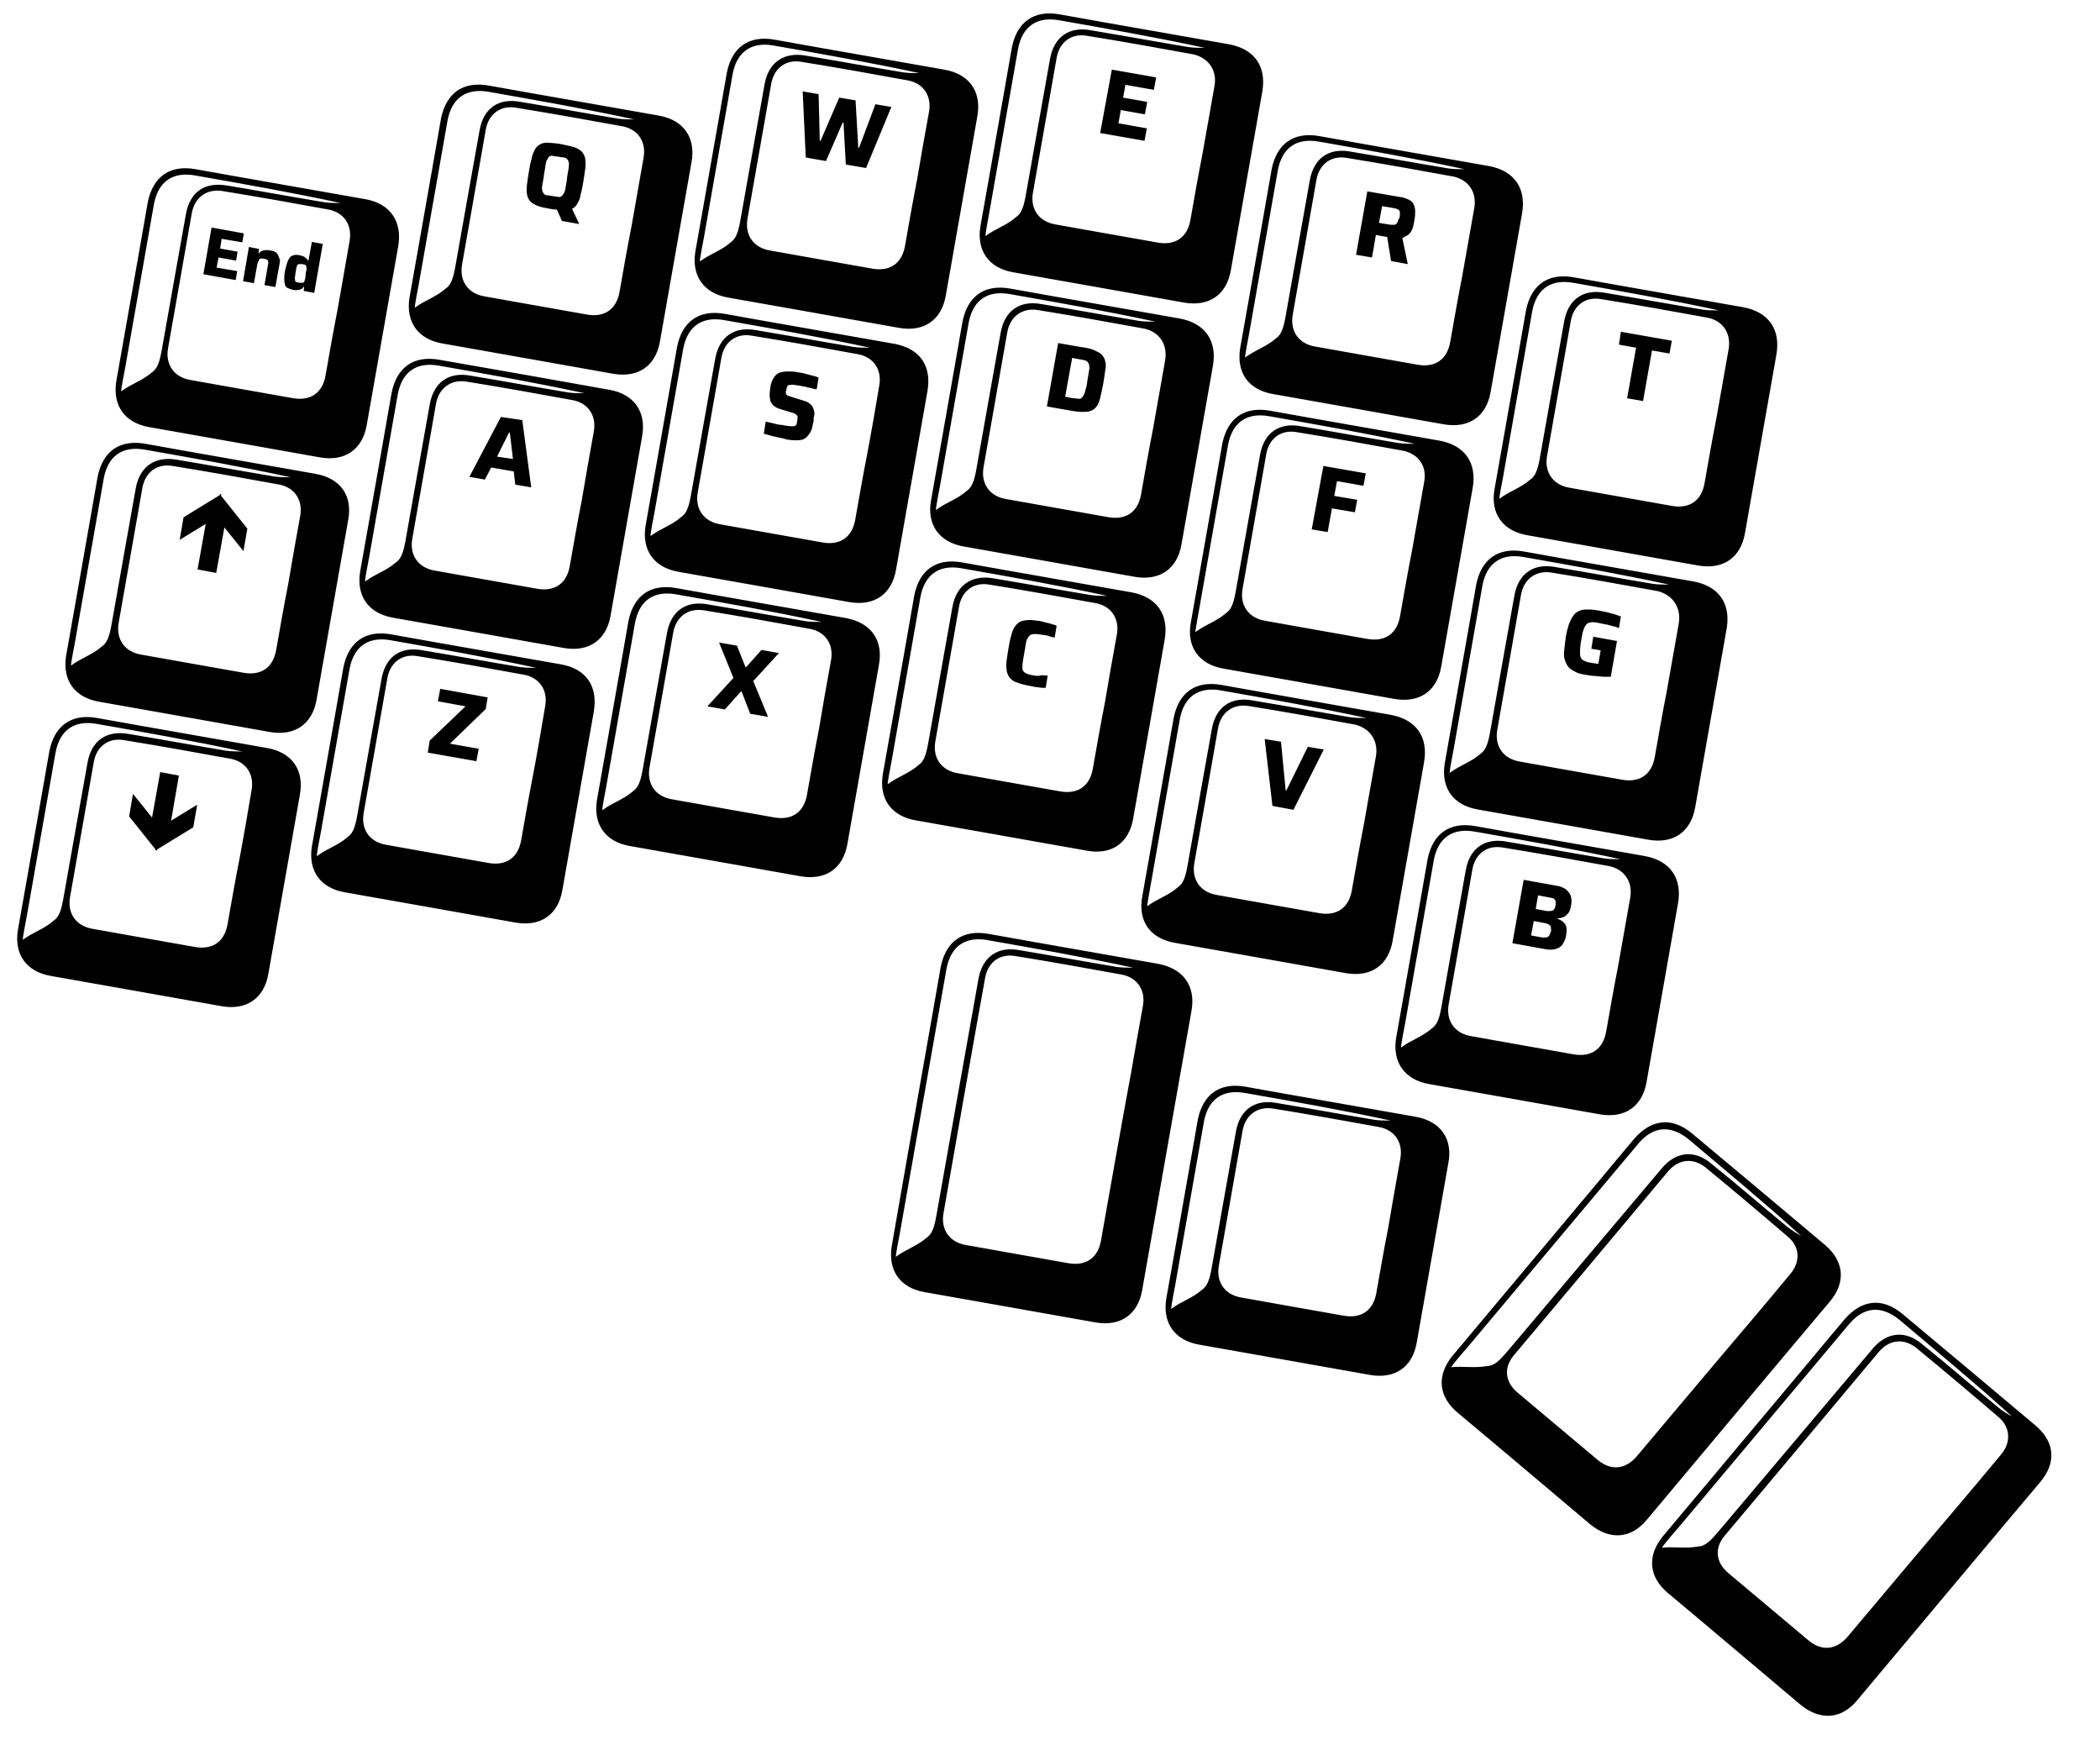<?xml version="1.0" encoding="utf-8"?>
<!-- Generator: Adobe Illustrator 27.2.0, SVG Export Plug-In . SVG Version: 6.00 Build 0)  -->
<svg version="1.1" id="レイヤー_1" xmlns="http://www.w3.org/2000/svg" xmlns:xlink="http://www.w3.org/1999/xlink" x="0px"
	 y="0px" viewBox="0 0 540 450" style="enable-background:new 0 0 540 450;" xml:space="preserve">
<g>
	<g>
		<path d="M416.3,88.6l4.4,0.8l-2.3,13l4.1,0.7l2.3-13l4.5,0.8l0.6-3.3l-13.1-2.3L416.3,88.6L416.3,88.6z M392.7,137.6
			c14.8,2.6,29.3,5.2,44,7.8c6.4,1.1,10.9-2,12-8.3c2.7-15.3,5.4-30.7,8.1-46c1.1-6.5-2.1-10.9-8.5-12.1
			c-14.6-2.6-29.2-5.1-43.6-7.7c-6.7-1.2-11,2-12.3,8.5c-1.3,7.6-2.7,15.3-4,22.8c-1.4,7.8-2.7,15.5-4.1,23.2
			C383.2,132,386.4,136.5,392.7,137.6z M444.5,89.8c-1,5.8-2.1,11.7-3.1,17.5c-1.1,5.6-2.1,11.3-3.1,17c-0.8,4.4-3.8,6.5-8.2,5.8
			c-8.9-1.6-17.7-3.1-26.5-4.7c-4.2-0.7-6.5-3.9-5.8-8.1c2-11.5,4.1-23.1,6.1-34.7c0.7-4.1,3.8-6.4,7.8-5.7
			c9.3,1.5,18.2,3.1,27.5,4.8C443.1,82.5,445.2,85.8,444.5,89.8z M386.6,122.1c2.5-14,4.9-28.1,7.4-42.1c1.1-5.7,4.8-8.3,10.5-7.3
			c12.5,2.2,25,4.4,37.5,7.1c-1.4,0-2.8,0-4.2-0.2c-8.4-1.4-16.6-2.9-25-4.3c-5.7-1.1-9.6,1.7-10.6,7.4c-1.9,10.8-3.9,21.7-5.8,32.6
			c-0.7,3.9-1,6.7-2.9,8c-2.5,2.2-5.2,2.9-7.9,4.9C385.4,128.1,386.5,122.7,386.6,122.1z M379.9,208.1c14.8,2.6,29.3,5.2,44,7.8
			c6.4,1.1,10.9-2,12-8.3c2.7-15.3,5.4-30.7,8.1-46c1.1-6.5-2.1-10.9-8.5-12.1c-14.6-2.6-29.2-5.1-43.6-7.7c-6.7-1.2-11,2-12.3,8.5
			c-1.3,7.6-2.7,15.3-4,22.8c-1.4,7.8-2.7,15.5-4.1,23.2C370.5,202.6,373.7,207,379.9,208.1z M431.7,160.2c-1,5.8-2.1,11.7-3.1,17.5
			c-1.1,5.6-2.1,11.3-3.1,17c-0.8,4.4-3.8,6.5-8.2,5.8c-8.9-1.6-17.7-3.1-26.5-4.7c-4.2-0.7-6.5-3.9-5.8-8.1
			c2-11.5,4.1-23.1,6.1-34.7c0.7-4.1,3.8-6.4,7.8-5.8c9.3,1.5,18.2,3.1,27.5,4.8C430.3,153.1,432.3,156.3,431.7,160.2z M373.8,192.6
			c2.5-14,4.9-28.1,7.4-42.1c1.1-5.7,4.8-8.3,10.5-7.3c12.5,2.2,25,4.4,37.5,7.1c-1.4,0-2.8,0-4.2-0.2c-8.4-1.4-16.6-2.9-25-4.3
			c-5.7-1.1-9.6,1.7-10.6,7.4c-1.9,10.8-3.9,21.7-5.8,32.6c-0.7,3.9-1,6.7-2.9,8c-2.5,2.2-5.2,2.9-7.9,4.9
			C372.6,198.7,373.7,193.2,373.8,192.6z M409.2,166.8l2.4,0.4l-0.6,3.5c-0.2,0-0.3-0.1-0.6-0.1c-0.2,0-0.4-0.1-0.7-0.1
			c-0.2,0-0.4-0.1-0.6-0.1c-0.6-0.1-1.1-0.2-1.5-0.4c-0.4-0.2-0.7-0.3-0.9-0.6c-0.2-0.2-0.3-0.6-0.4-1c0-0.4,0-0.9,0-1.5
			c0.1-0.6,0.1-1.4,0.3-2.3c0.2-1,0.3-1.9,0.5-2.4c0.2-0.7,0.4-1.1,0.7-1.5c0.3-0.4,0.5-0.5,0.9-0.6c0.3-0.1,0.8-0.2,1.4-0.1
			c0.6,0.1,1.3,0.2,2.1,0.4c0.3,0.1,0.7,0.1,1.1,0.2c0.5,0.1,1,0.3,1.5,0.4s1.1,0.3,1.5,0.5l0.5-3c-0.6-0.2-1.1-0.4-1.7-0.6
			c-0.7-0.2-1.3-0.3-1.9-0.5c-0.7-0.1-1.3-0.3-1.9-0.4c-1.2-0.2-2.2-0.3-3.1-0.3c-0.9,0-1.6,0.1-2.2,0.4c-0.7,0.3-1.1,0.7-1.5,1.3
			c-0.4,0.5-0.8,1.4-1.1,2.2c-0.3,1-0.6,2-0.8,3.4c-0.2,1.3-0.3,2.5-0.4,3.5c-0.1,1,0,1.8,0.3,2.5c0.2,0.6,0.6,1.3,1,1.7
			c0.5,0.5,1.2,0.8,1.9,1.2c0.9,0.4,1.8,0.5,3,0.7c0.6,0.1,1.2,0.2,1.9,0.2c0.7,0.1,1.4,0.1,2,0.2c0.7,0,1.3,0,1.9,0l1.6-9.2
			l-6.1-1.1L409.2,166.8L409.2,166.8z M402.1,237.2c-0.3-0.4-0.9-0.7-1.6-1l0-0.1c0.7,0,1.3-0.2,1.7-0.4c0.4-0.2,0.8-0.6,1.2-1.1
			c0.3-0.5,0.5-1.1,0.6-1.9c0.2-0.9,0.1-1.7-0.1-2.4c-0.2-0.6-0.7-1.2-1.3-1.7c-0.6-0.4-1.5-0.8-2.5-0.9l-8.3-1.5l-2.9,16.3l8.3,1.5
			c0.9,0.2,1.7,0.2,2.3,0.1c0.6-0.1,1.2-0.3,1.6-0.6c0.5-0.3,0.7-0.7,1-1.2c0.3-0.6,0.5-1.1,0.6-1.7c0.1-0.8,0.2-1.5,0.1-2.1
			C402.7,238,402.5,237.5,402.1,237.2z M395.5,230.2l2.7,0.5c0.6,0.1,1,0.2,1.3,0.3c0.3,0.2,0.4,0.4,0.5,0.6c0,0.3,0.1,0.6,0,1.2
			c-0.1,0.5-0.2,0.8-0.4,1c-0.2,0.3-0.4,0.3-0.7,0.4c-0.3,0-0.7,0.1-1.3,0l-2.7-0.5L395.5,230.2z M398.4,240.5
			c-0.2,0.3-0.4,0.4-0.7,0.5c-0.3,0-0.7,0.1-1.3,0l-2.7-0.5l0.7-3.7l2.7,0.5c0.6,0.1,1,0.3,1.2,0.4c0.3,0.2,0.4,0.4,0.5,0.7
			c0,0.3,0.1,0.7,0,1.2C398.6,239.8,398.6,240.2,398.4,240.5z M367.4,278.7c14.8,2.6,29.3,5.2,44,7.8c6.4,1.1,10.9-2,12-8.3
			c2.7-15.3,5.4-30.7,8.1-46c1.1-6.5-2.1-10.9-8.5-12.1c-14.6-2.6-29.2-5.1-43.6-7.7c-6.7-1.2-11,2-12.3,8.5
			c-1.3,7.6-2.7,15.3-4,22.8c-1.4,7.8-2.7,15.5-4.1,23.2C358,273.1,361.2,277.6,367.4,278.7z M419.2,230.8c-1,5.8-2.1,11.7-3.1,17.5
			c-1.1,5.6-2.1,11.3-3.1,17c-0.8,4.4-3.8,6.5-8.2,5.8c-8.9-1.6-17.7-3.1-26.5-4.7c-4.2-0.7-6.5-3.9-5.8-8.1
			c2-11.5,4.1-23.1,6.1-34.7c0.7-4.1,3.8-6.4,7.8-5.7c9.3,1.5,18.2,3.1,27.5,4.8C417.8,223.6,419.9,226.8,419.2,230.8z M361.3,263.2
			c2.5-14,4.9-28.1,7.4-42.1c1.1-5.7,4.8-8.3,10.5-7.3c12.5,2.2,25,4.4,37.5,7.1c-1.4,0-2.8,0-4.2-0.2c-8.4-1.4-16.6-2.9-25-4.3
			c-5.7-1.1-9.6,1.7-10.6,7.4c-1.9,10.8-3.9,21.7-5.8,32.6c-0.7,3.9-1,6.7-2.9,8c-2.5,2.2-5.2,2.9-7.9,4.9
			C360.1,269.2,361.2,263.8,361.3,263.2z M169.3,29.7c-14.6-2.6-29.2-5.1-43.6-7.7c-6.7-1.2-11,2-12.3,8.5c-1.3,7.6-2.7,15.3-4,22.8
			c-1.4,7.8-2.7,15.5-4.1,23.2c-1,6.3,2.2,10.7,8.4,11.8c14.8,2.6,29.3,5.2,44,7.8c6.4,1.1,10.9-2,12-8.3c2.7-15.3,5.4-30.7,8.1-46
			C179,35.4,175.8,30.8,169.3,29.7z M123.3,33.6c-1.9,10.8-3.9,21.7-5.8,32.6c-0.7,3.9-1,6.7-2.9,8c-2.5,2.2-5.2,2.9-7.9,4.9
			c-0.2-0.1,0.9-5.5,1-6.1c2.5-14,4.9-28.1,7.4-42.1c1.1-5.7,4.8-8.3,10.5-7.3c12.5,2.2,25,4.4,37.5,7.1c-1.4,0-2.8,0-4.2-0.2
			c-8.4-1.4-16.6-2.9-25-4.3C128.2,25.1,124.3,27.8,123.3,33.6z M162.4,58.1c-1.1,5.6-2.1,11.3-3.1,17c-0.8,4.4-3.8,6.5-8.2,5.8
			c-8.9-1.6-17.7-3.1-26.5-4.7c-4.2-0.7-6.5-3.9-5.8-8.1c2-11.5,4.1-23.1,6.1-34.7c0.7-4.1,3.8-6.4,7.8-5.7
			c9.3,1.5,18.2,3.1,27.5,4.8c3.9,0.8,6,4,5.3,8C164.5,46.4,163.4,52.3,162.4,58.1z M147.1,53.7c0.6-0.3,1-0.7,1.4-1.4
			s0.7-1.4,0.8-2.3c0.3-1,0.5-2.1,0.7-3.3c0.2-1.3,0.4-2.5,0.5-3.4c0.1-1,0.1-1.8,0-2.4c-0.1-0.7-0.4-1.3-0.8-1.8
			c-0.4-0.5-1.1-0.9-1.9-1.2c-0.9-0.3-1.9-0.5-3.3-0.8s-2.5-0.3-3.4-0.4c-0.9-0.1-1.6,0.1-2.2,0.4s-1,0.7-1.4,1.4
			c-0.3,0.7-0.7,1.4-0.8,2.3c-0.3,1-0.5,2.1-0.7,3.3c-0.2,1.3-0.4,2.5-0.5,3.4c-0.1,1-0.1,1.8,0,2.4c0.1,0.7,0.4,1.3,0.8,1.8
			s1.1,0.9,1.9,1.2c0.9,0.4,1.9,0.5,3.3,0.8c0.6,0.1,1.2,0.2,1.7,0.2l1.3,2.9l4.4,0.8l0-0.1L147.1,53.7
			C147,53.7,147,53.7,147.1,53.7z M145.4,48.4c-0.1,0.7-0.3,1.2-0.5,1.4c-0.2,0.4-0.4,0.6-0.6,0.7c-0.2,0.2-0.5,0.2-0.9,0.1
			c-0.4-0.1-0.8-0.1-1.4-0.2c-0.6-0.1-1-0.2-1.4-0.2c-0.4-0.1-0.7-0.2-0.8-0.5c-0.2-0.2-0.3-0.5-0.4-0.9s0-0.9,0.1-1.5
			c0.1-0.7,0.3-1.5,0.4-2.5c0.2-1,0.3-1.9,0.4-2.5c0.1-0.7,0.3-1.2,0.5-1.4c0.2-0.4,0.3-0.7,0.6-0.7c0.2-0.2,0.5-0.2,0.9-0.1
			c0.4,0.1,0.8,0.1,1.4,0.2c0.6,0.1,1,0.2,1.4,0.2c0.4,0.1,0.6,0.2,0.8,0.5c0.2,0.2,0.3,0.5,0.4,0.9c0,0.4,0,0.9-0.1,1.5
			c-0.1,0.7-0.3,1.5-0.4,2.5C145.7,47,145.5,47.8,145.4,48.4z M156.6,100.2C142,97.6,127.5,95,113,92.5c-6.7-1.2-11,2-12.3,8.5
			c-1.3,7.6-2.7,15.3-4,22.8c-1.4,7.8-2.7,15.5-4.1,23.2c-1,6.3,2.2,10.7,8.4,11.8c14.8,2.6,29.3,5.2,44,7.8c6.4,1.1,10.9-2,12-8.3
			c2.7-15.3,5.4-30.7,8.1-46C166.3,105.8,163,101.3,156.6,100.2z M110.5,104c-1.9,10.8-3.9,21.7-5.8,32.6c-0.7,3.9-1,6.7-2.9,8
			c-2.5,2.2-5.2,2.9-7.9,4.9c-0.2-0.1,0.9-5.5,1-6.1c2.5-14,4.9-28.1,7.4-42.1c1.1-5.7,4.8-8.3,10.5-7.3c12.5,2.2,25,4.4,37.5,7.1
			c-1.4,0-2.8,0-4.2-0.2c-8.4-1.4-16.6-2.9-25-4.3C115.4,95.5,111.5,98.3,110.5,104z M149.6,128.6c-1.1,5.6-2.1,11.3-3.1,17
			c-0.8,4.4-3.8,6.5-8.2,5.8c-8.9-1.6-17.7-3.1-26.5-4.7c-4.2-0.7-6.5-3.9-5.8-8.1c2-11.5,4.1-23.1,6.1-34.7
			c0.7-4.1,3.8-6.4,7.8-5.8c9.3,1.5,18.2,3.1,27.5,4.8c3.9,0.8,6,4,5.3,8C151.6,116.9,150.6,122.8,149.6,128.6z M128.8,107.2
			l-8.1,15.4l4,0.7l1.6-3.1l5.8,1l0.4,3.4l4.1,0.7l-2.3-17.3L128.8,107.2z M127.8,117.4l3.1-6.2l0.2,0l0.8,6.8L127.8,117.4z
			 M124.9,182.3l0.5-3l-12.2-2.2l-0.6,3.2l7.1,1.3l-9.2,8.8l-0.5,3.1l12.5,2.2l0.6-3.2l-7.4-1.3L124.9,182.3z M144.2,170.8
			c-14.6-2.6-29.2-5.1-43.6-7.7c-6.7-1.2-11,2-12.3,8.5c-1.3,7.6-2.7,15.3-4,22.8c-1.4,7.8-2.7,15.5-4.1,23.2
			c-1,6.3,2.2,10.7,8.4,11.8c14.8,2.6,29.3,5.2,44,7.8c6.4,1.1,10.9-2,12-8.3c2.7-15.3,5.4-30.7,8.1-46
			C153.8,176.3,150.6,171.9,144.2,170.8z M98.1,174.6c-1.9,10.8-3.9,21.7-5.8,32.6c-0.7,3.9-1,6.7-2.9,8c-2.5,2.2-5.2,2.9-7.9,4.9
			c-0.2-0.1,0.9-5.5,1-6.1c2.5-14,4.9-28.1,7.4-42.1c1.1-5.7,4.8-8.3,10.5-7.3c12.5,2.2,25,4.4,37.5,7.1c-1.4,0-2.8,0-4.2-0.2
			c-8.4-1.4-16.6-2.9-25-4.3C102.9,166.1,99.1,168.9,98.1,174.6z M137.1,199.1c-1.1,5.6-2.1,11.3-3.1,17c-0.8,4.4-3.8,6.5-8.2,5.8
			c-8.9-1.6-17.7-3.1-26.5-4.7c-4.2-0.7-6.5-3.9-5.8-8.1c2-11.5,4.1-23.1,6.1-34.7c0.7-4.1,3.8-6.4,7.8-5.7
			c9.3,1.5,18.2,3.1,27.5,4.8c3.9,0.8,6,4,5.3,8C139.2,187.5,138.2,193.3,137.1,199.1z M362.4,60.1c0.4-0.4,0.7-1,0.9-1.6
			c0.2-0.6,0.3-1.3,0.4-1.9c0.2-0.9,0.2-1.6,0.2-2.3c0-0.7-0.2-1.3-0.4-1.8c-0.2-0.5-0.7-0.9-1.3-1.2c-0.7-0.3-1.4-0.6-2.5-0.7
			l-8.1-1.4l-2.9,16.3l4.1,0.7l1-5.8l2.7,0.5c0.1,0,0.1,0,0.2,0l1,6.2l4.3,0.8l-1.4-6.7C361.4,60.8,362,60.5,362.4,60.1z M359.4,57
			c-0.1,0.3-0.3,0.5-0.4,0.6c-0.2,0.2-0.4,0.2-0.7,0.2c-0.3,0-0.8,0-1.3-0.1l-2.4-0.4l0.8-4.3l2.4,0.4c0.6,0.1,1,0.2,1.4,0.3
			c0.3,0.2,0.6,0.3,0.6,0.4c0.2,0.2,0.1,0.4,0.2,0.7c-0.1,0.3,0,0.7-0.1,1.1C359.6,56.4,359.5,56.7,359.4,57z M327.3,101.3
			c14.8,2.6,29.3,5.2,44,7.8c6.4,1.1,10.9-2,12-8.3c2.7-15.3,5.4-30.7,8.1-46c1.1-6.5-2.1-10.9-8.5-12.1
			c-14.6-2.6-29.2-5.1-43.6-7.7c-6.7-1.2-11,2-12.3,8.5c-1.3,7.6-2.7,15.3-4,22.8c-1.4,7.8-2.7,15.5-4.1,23.2
			C317.9,95.8,321,100.2,327.3,101.3z M379.1,53.5c-1,5.8-2.1,11.7-3.1,17.5c-1.1,5.6-2.1,11.3-3.1,17c-0.8,4.4-3.8,6.5-8.2,5.8
			c-8.9-1.6-17.7-3.1-26.5-4.7c-4.2-0.7-6.5-3.9-5.8-8.1c2-11.5,4.1-23.1,6.1-34.7c0.7-4.1,3.8-6.4,7.8-5.7
			c9.3,1.5,18.2,3.1,27.5,4.8C377.7,46.3,379.8,49.5,379.1,53.5z M321.2,85.8c2.5-14,4.9-28.1,7.4-42.1c1.1-5.7,4.8-8.3,10.5-7.3
			c12.5,2.2,25,4.4,37.5,7.1c-1.4,0-2.8,0-4.2-0.2c-8.4-1.4-16.6-2.9-25-4.3c-5.7-1.1-9.6,1.7-10.6,7.4c-1.9,10.8-3.9,21.7-5.8,32.6
			c-0.7,3.9-1,6.7-2.9,8c-2.5,2.2-5.2,2.9-7.9,4.9C320,91.9,321.1,86.4,321.2,85.8z M314.6,171.9c14.8,2.6,29.3,5.2,44,7.8
			c6.4,1.1,10.9-2,12-8.3c2.7-15.3,5.4-30.7,8.1-46c1.1-6.5-2.1-10.9-8.5-12.1c-14.6-2.6-29.2-5.1-43.6-7.7c-6.7-1.2-11,2-12.3,8.5
			c-1.3,7.6-2.7,15.3-4,22.8c-1.4,7.8-2.7,15.5-4.1,23.2C305.1,166.2,308.2,170.8,314.6,171.9z M366.2,124c-1,5.8-2.1,11.7-3.1,17.5
			c-1.1,5.6-2.1,11.3-3.1,17c-0.8,4.4-3.8,6.5-8.2,5.8c-8.9-1.6-17.7-3.1-26.5-4.7c-4.2-0.7-6.5-3.9-5.8-8.1
			c2-11.5,4.1-23.1,6.1-34.7c0.7-4.1,3.8-6.4,7.8-5.7c9.3,1.5,18.2,3.1,27.5,4.8C364.9,116.8,367,120,366.2,124z M308.4,156.4
			c2.5-14,4.9-28.1,7.4-42.1c1.1-5.7,4.8-8.3,10.5-7.3c12.5,2.2,25,4.4,37.5,7.1c-1.4,0-2.8,0-4.2-0.2c-8.4-1.4-16.6-2.9-25-4.3
			c-5.7-1.1-9.6,1.7-10.6,7.4c-1.9,10.8-3.9,21.7-5.8,32.6c-0.7,3.9-1,6.7-2.9,8c-2.5,2.2-5.2,2.9-7.9,4.9
			C307.3,162.4,308.3,157,308.4,156.4z M337.3,136.1l4.1,0.7l1.1-6.1l5.9,1l0.6-3.2l-5.9-1l0.7-3.8l6.8,1.2l0.6-3.2l-10.9-1.9
			L337.3,136.1z M330.8,203.2l-0.2,0l-1.2-12.5l-4.2-0.7l2,17.2l5.4,1l7.8-15.5l-4.1-0.7L330.8,203.2z M302.1,242.4
			c14.8,2.6,29.3,5.2,44,7.8c6.4,1.1,10.9-2,12-8.3c2.7-15.3,5.4-30.7,8.1-46c1.1-6.5-2.1-10.9-8.5-12.1
			c-14.6-2.6-29.2-5.1-43.6-7.7c-6.7-1.2-11,2-12.3,8.5c-1.3,7.6-2.7,15.3-4,22.8c-1.4,7.8-2.7,15.5-4.1,23.2
			C292.6,236.9,295.8,241.3,302.1,242.4z M353.8,194.5c-1,5.8-2.1,11.7-3.1,17.5c-1.1,5.6-2.1,11.3-3.1,17c-0.8,4.4-3.8,6.5-8.2,5.8
			c-8.9-1.6-17.7-3.1-26.5-4.7c-4.2-0.7-6.5-3.9-5.8-8.1c2-11.5,4.1-23.1,6.1-34.7c0.7-4.1,3.8-6.4,7.8-5.8
			c9.3,1.5,18.2,3.1,27.5,4.8C352.4,187.3,354.5,190.6,353.8,194.5z M296,226.9c2.5-14,4.9-28.1,7.4-42.1c1.1-5.7,4.8-8.3,10.5-7.3
			c12.5,2.2,25,4.4,37.5,7.1c-1.4,0-2.8,0-4.2-0.2c-8.4-1.4-16.6-2.9-25-4.3c-5.7-1.1-9.6,1.7-10.6,7.4c-1.9,10.8-3.9,21.7-5.8,32.6
			c-0.7,3.9-1,6.7-2.9,8c-2.5,2.2-5.2,2.9-7.9,4.9C294.9,232.9,295.9,227.5,296,226.9z M242.8,17.9c-14.6-2.6-29.2-5.1-43.6-7.7
			c-6.7-1.2-11,2-12.3,8.5c-1.3,7.6-2.7,15.3-4,22.8c-1.4,7.8-2.7,15.5-4.1,23.2c-1,6.3,2.2,10.7,8.4,11.8c14.8,2.6,29.3,5.2,44,7.8
			c6.4,1.1,10.9-2,12-8.3c2.7-15.3,5.4-30.7,8.1-46C252.5,23.5,249.2,19,242.8,17.9z M196.6,21.7c-1.9,10.8-3.9,21.7-5.8,32.6
			c-0.7,3.9-1,6.7-2.9,8c-2.5,2.2-5.2,2.9-7.9,4.9c-0.2-0.1,0.9-5.5,1-6.1c2.5-14,4.9-28.1,7.4-42.1c1.1-5.7,4.8-8.3,10.5-7.3
			c12.5,2.2,25,4.4,37.5,7.1c-1.4,0-2.8,0-4.2-0.2c-8.4-1.4-16.6-2.9-25-4.3C201.6,13.3,197.6,16,196.6,21.7z M235.8,46.3
			c-1.1,5.6-2.1,11.3-3.1,17c-0.8,4.4-3.8,6.5-8.2,5.8c-8.9-1.6-17.7-3.1-26.5-4.7c-4.2-0.7-6.5-3.9-5.8-8.1
			c2-11.5,4.1-23.1,6.1-34.7c0.7-4.1,3.8-6.4,7.8-5.7c9.3,1.5,18.2,3.1,27.5,4.8c3.9,0.8,6,4,5.3,8
			C237.8,34.6,236.8,40.5,235.8,46.3z M220.9,38l-0.2,0L220,25.8l-4.2-0.7L211,36.2l-0.2,0l-0.3-12l-4.1-0.7l0.8,17l5.2,0.9l4.3-9.9
			l0.2,0l0.6,10.8l5.2,0.9l6.5-15.7l-4.1-0.7L220.9,38z M209.4,106c0-0.3-0.1-0.5-0.2-0.8c-0.1-0.4-0.4-0.9-0.6-1.1
			c-0.3-0.2-0.6-0.5-0.9-0.7c-0.4-0.2-0.8-0.3-1.1-0.4l-3.2-1c-0.5-0.2-0.8-0.2-1-0.4s-0.4-0.3-0.3-0.5c-0.1-0.2,0-0.5,0.1-0.9
			c0.1-0.3,0.1-0.6,0.2-0.8s0.3-0.4,0.5-0.4s0.5-0.1,0.9-0.1c0.4,0.1,0.9,0.1,1.5,0.2c0.5,0.1,1.1,0.2,1.6,0.3
			c0.6,0.1,1.1,0.3,1.7,0.4c0.5,0.1,1,0.3,1.4,0.3l0.5-3c-0.4-0.2-0.9-0.4-1.5-0.5c-0.6-0.2-1.3-0.3-1.9-0.5s-1.4-0.3-2-0.4
			c-0.9-0.2-1.7-0.2-2.5-0.2c-0.8,0-1.4,0.1-2.1,0.3c-0.6,0.2-1.1,0.6-1.5,1.3c-0.4,0.6-0.8,1.4-0.9,2.5c-0.1,0.7-0.2,1.3-0.2,1.9
			c0,0.6,0.1,1.1,0.2,1.6c0.1,0.4,0.5,0.8,0.8,1.2c0.4,0.3,0.9,0.6,1.5,0.8l3.3,1c0.4,0.1,0.7,0.2,0.9,0.4s0.4,0.3,0.4,0.4
			c0.1,0.1,0.1,0.3,0.1,0.5c0,0.2-0.1,0.5-0.1,0.8c0,0.2-0.1,0.4-0.1,0.6c0,0.2-0.1,0.3-0.2,0.5c-0.1,0.1-0.2,0.2-0.3,0.2
			c-0.2,0.1-0.5,0.1-0.9,0.1c-0.4,0-1-0.1-1.7-0.2c-0.4-0.1-0.9-0.2-1.4-0.2c-0.5-0.1-1.1-0.2-1.7-0.4c-0.6-0.1-1.2-0.3-1.8-0.4
			l-0.5,3.1c0.6,0.2,1.2,0.3,1.8,0.5s1.4,0.3,2.1,0.5c0.7,0.1,1.4,0.3,2.1,0.5c0.7,0.1,1.3,0.2,1.9,0.2s1.2,0,1.7-0.1
			c0.5-0.1,1-0.3,1.4-0.7s0.7-0.8,1-1.3s0.5-1.3,0.7-2.3c0.1-0.5,0.2-0.9,0.1-1.3C209.5,106.7,209.4,106.3,209.4,106z M230,88.4
			c-14.6-2.6-29.2-5.1-43.6-7.7c-6.7-1.2-11,2-12.3,8.5c-1.3,7.6-2.7,15.3-4,22.8c-1.4,7.8-2.7,15.5-4.1,23.2
			c-1,6.3,2.2,10.7,8.4,11.8c14.8,2.6,29.3,5.2,44,7.8c6.4,1.1,10.9-2,12-8.3c2.7-15.3,5.4-30.7,8.1-46
			C239.6,94,236.5,89.6,230,88.4z M183.9,92.3c-1.9,10.8-3.9,21.7-5.8,32.6c-0.7,3.9-1,6.7-2.9,8c-2.5,2.2-5.2,2.9-7.9,4.9
			c-0.2-0.1,0.9-5.5,1-6.1c2.5-14,4.9-28.1,7.4-42.1c1.1-5.7,4.8-8.3,10.5-7.3c12.5,2.2,25,4.4,37.5,7.1c-1.4,0-2.8,0-4.2-0.2
			c-8.4-1.4-16.6-2.9-25-4.3C188.8,83.8,184.9,86.6,183.9,92.3z M223,116.7c-1.1,5.6-2.1,11.3-3.1,17c-0.8,4.4-3.8,6.5-8.2,5.8
			c-8.9-1.6-17.7-3.1-26.5-4.7c-4.2-0.7-6.5-3.9-5.8-8.1c2-11.5,4.1-23.1,6.1-34.7c0.7-4.1,3.8-6.4,7.8-5.7
			c9.3,1.5,18.2,3.1,27.5,4.8c3.9,0.8,6,4,5.3,8C225.1,105.1,224.1,110.9,223,116.7z M217.5,158.9c-14.6-2.6-29.2-5.1-43.6-7.7
			c-6.7-1.2-11,2-12.3,8.5c-1.3,7.6-2.7,15.3-4,22.8c-1.4,7.8-2.7,15.5-4.1,23.2c-1,6.3,2.2,10.7,8.4,11.8c14.8,2.6,29.3,5.2,44,7.8
			c6.4,1.1,10.9-2,12-8.3c2.7-15.3,5.4-30.7,8.1-46C227.2,164.6,224,160.1,217.5,158.9z M171.5,162.8c-1.9,10.8-3.9,21.7-5.8,32.6
			c-0.7,3.9-1,6.7-2.9,8c-2.5,2.2-5.2,2.9-7.9,4.9c-0.2-0.1,0.9-5.5,1-6.1c2.5-14,4.9-28.1,7.4-42.1c1.1-5.7,4.8-8.3,10.5-7.3
			c12.5,2.2,25,4.4,37.5,7.1c-1.4,0-2.8,0-4.2-0.2c-8.4-1.4-16.6-2.9-25-4.3C176.4,154.3,172.5,157.1,171.5,162.8z M210.6,187.4
			c-1.1,5.6-2.1,11.3-3.1,17c-0.8,4.4-3.8,6.5-8.2,5.8c-8.9-1.6-17.7-3.1-26.5-4.7c-4.2-0.7-6.5-3.9-5.8-8.1
			c2-11.5,4.1-23.1,6.1-34.7c0.7-4.1,3.8-6.4,7.8-5.8c9.3,1.5,18.2,3.1,27.5,4.8c3.9,0.8,6,4,5.3,8
			C212.6,175.6,211.6,181.5,210.6,187.4z M200.3,167.9l-4.5-0.8l-3.9,4.4l-0.2,0l-2.2-5.5l-4.6-0.8l3.7,9.1l-6.7,7.3l4.5,0.8
			l4.1-4.6l0.2,0l2.2,5.7l4.6,0.8l-3.8-9.2L200.3,167.9z M260.5,70c14.8,2.6,29.3,5.2,44,7.8c6.4,1.1,10.9-2,12-8.3
			c2.7-15.3,5.4-30.7,8.1-46c1.1-6.5-2.1-10.9-8.5-12.1c-14.6-2.6-29.2-5.1-43.6-7.7c-6.7-1.2-11,2-12.3,8.5
			c-1.3,7.6-2.7,15.3-4,22.8c-1.4,7.8-2.7,15.5-4.1,23.2C251.1,64.4,254.2,68.9,260.5,70z M312.3,22.1c-1,5.8-2.1,11.7-3.1,17.5
			c-1.1,5.6-2.1,11.3-3.1,17c-0.8,4.4-3.8,6.5-8.2,5.8c-8.9-1.6-17.7-3.1-26.5-4.7c-4.2-0.7-6.5-3.9-5.8-8.1
			c2-11.5,4.1-23.1,6.1-34.7c0.7-4.1,3.8-6.4,7.8-5.7c9.3,1.5,18.2,3.1,27.5,4.8C310.9,15,313,18.2,312.3,22.1z M254.4,54.6
			c2.5-14,4.9-28.1,7.4-42.1c1.1-5.7,4.8-8.3,10.5-7.3c12.5,2.2,25,4.4,37.5,7.1c-1.4,0-2.8,0-4.2-0.2c-8.4-1.4-16.6-2.9-25-4.3
			c-5.7-1.1-9.6,1.7-10.6,7.4c-1.9,10.8-3.9,21.7-5.8,32.6c-0.7,3.9-1,6.7-2.9,8c-2.5,2.2-5.2,2.9-7.9,4.9
			C253.3,60.5,254.3,55,254.4,54.6z M282.9,34.2l11.4,2l0.6-3.2l-7.3-1.3l0.6-3.4l6.2,1.1l0.6-3.2l-6.2-1.1l0.6-3.3l7.3,1.3l0.6-3.2
			l-11.4-2L282.9,34.2z M247.8,140.5c14.8,2.6,29.3,5.2,44,7.8c6.4,1.1,10.9-2,12-8.3c2.7-15.3,5.4-30.7,8.1-46
			c1.1-6.5-2.1-10.9-8.5-12.1c-14.6-2.6-29.2-5.1-43.6-7.7c-6.7-1.2-11,2-12.3,8.5c-1.3,7.6-2.7,15.3-4,22.8
			c-1.4,7.8-2.7,15.5-4.1,23.2C238.3,134.9,241.5,139.4,247.8,140.5z M299.6,92.7c-1,5.8-2.1,11.7-3.1,17.5
			c-1.1,5.6-2.1,11.3-3.1,17c-0.8,4.4-3.8,6.5-8.2,5.8c-8.9-1.6-17.7-3.1-26.5-4.7c-4.2-0.7-6.5-3.9-5.8-8.1
			c2-11.5,4.1-23.1,6.1-34.7c0.7-4.1,3.8-6.4,7.8-5.8c9.3,1.5,18.2,3.1,27.5,4.8C298.2,85.4,300.3,88.6,299.6,92.7z M241.7,125
			c2.5-14,4.9-28.1,7.4-42.1c1.1-5.7,4.8-8.3,10.5-7.3c12.5,2.2,25,4.4,37.5,7.1c-1.4,0-2.8,0-4.2-0.2c-8.4-1.4-16.6-2.9-25-4.3
			c-5.7-1.1-9.6,1.7-10.6,7.4c-1.9,10.8-3.9,21.7-5.8,32.6c-0.7,3.9-1,6.7-2.9,8c-2.5,2.2-5.2,2.9-7.9,4.9
			C240.5,131,241.6,125.6,241.7,125z M284.2,92.9c-0.1-0.6-0.4-1.2-0.9-1.7c-0.4-0.5-1.2-0.8-2-1.2c-0.9-0.4-2-0.6-3.5-0.8l-5.7-1
			l-2.9,16.3l5.7,1c1.5,0.3,2.7,0.4,3.6,0.4c0.9,0,1.7-0.1,2.3-0.4c0.6-0.3,1-0.7,1.4-1.3c0.3-0.6,0.6-1.3,0.8-2.3s0.5-2.1,0.7-3.3
			c0.2-1.3,0.4-2.5,0.5-3.4C284.4,94.4,284.4,93.6,284.2,92.9z M279.1,100.3c-0.1,0.6-0.3,1.1-0.5,1.4c-0.2,0.4-0.4,0.5-0.6,0.7
			c-0.2,0.2-0.6,0.1-1,0.1c-0.4-0.1-0.9-0.1-1.6-0.2l-1.5-0.3l1.8-10l1.5,0.3c0.6,0.1,1.2,0.2,1.6,0.3c0.4,0.1,0.7,0.2,0.9,0.5
			c0.2,0.2,0.3,0.5,0.4,0.9c0,0.4,0.1,0.8-0.1,1.5c-0.1,0.6-0.2,1.4-0.4,2.4C279.5,99,279.3,99.8,279.1,100.3z M266.1,173.7
			c-0.7-0.1-1.3-0.2-1.8-0.4s-0.8-0.3-1-0.6c-0.3-0.2-0.4-0.6-0.4-1c0-0.4,0-0.9,0.1-1.5c0.1-0.6,0.2-1.4,0.4-2.4
			c0.2-1,0.3-1.8,0.4-2.4c0.1-0.6,0.3-1.1,0.5-1.4s0.4-0.6,0.7-0.8c0.3-0.1,0.6-0.2,1.2-0.2c0.5,0,1.1,0.1,1.8,0.2
			c0.2,0,0.5,0.1,0.8,0.1c0.3,0.1,0.7,0.1,1.1,0.3c0.4,0.1,0.9,0.3,1.3,0.3l0.5-3c-0.3-0.2-0.7-0.3-1.1-0.4c-0.5-0.2-1-0.3-1.5-0.4
			s-1-0.3-1.5-0.4c-1.2-0.2-2.3-0.3-3.1-0.3c-0.8,0.1-1.5,0.1-2.1,0.4c-0.6,0.3-1,0.7-1.5,1.4c-0.4,0.6-0.7,1.4-0.9,2.3
			c-0.3,1-0.5,2.1-0.7,3.3c-0.2,1.3-0.4,2.5-0.5,3.4c-0.1,1,0,1.8,0.1,2.5c0.2,0.7,0.5,1.3,0.9,1.7c0.4,0.5,1.1,0.9,1.8,1.1
			c0.8,0.3,1.8,0.6,3,0.8c0.5,0.1,1,0.2,1.5,0.3c0.5,0.1,1,0.1,1.5,0.2c0.5,0,0.9,0.1,1.3,0l0.5-3.1c-0.4,0-1-0.1-1.6-0.1
			C267.2,173.8,266.6,173.8,266.1,173.7z M291.4,210.4c2.7-15.3,5.4-30.7,8.1-46c1.1-6.5-2.1-10.9-8.5-12.1
			c-14.6-2.6-29.2-5.1-43.6-7.7c-6.7-1.2-11,2-12.3,8.5c-1.3,7.6-2.7,15.3-4,22.8c-1.4,7.8-2.7,15.5-4.1,23.2
			c-1,6.3,2.2,10.7,8.4,11.8c14.8,2.6,29.3,5.2,44,7.8C285.8,219.9,290.3,216.8,291.4,210.4z M244.9,156.1
			c-1.9,10.8-3.9,21.7-5.8,32.6c-0.7,3.9-1,6.7-2.9,8c-2.5,2.2-5.2,2.9-7.9,4.9c-0.2-0.1,0.9-5.5,1-6.1c2.5-14,4.9-28.1,7.4-42.1
			c1.1-5.7,4.8-8.3,10.5-7.3c12.5,2.2,25,4.4,37.5,7.1c-1.4,0-2.8,0-4.2-0.2c-8.4-1.4-16.6-2.9-25-4.3
			C249.9,147.7,245.9,150.4,244.9,156.1z M284.1,180.7c-1.1,5.6-2.1,11.3-3.1,17c-0.8,4.4-3.8,6.5-8.2,5.8
			c-8.9-1.6-17.7-3.1-26.5-4.7c-4.2-0.7-6.5-3.9-5.8-8.1c2-11.5,4.1-23.1,6.1-34.7c0.7-4.1,3.8-6.4,7.8-5.7
			c9.3,1.5,18.2,3.1,27.5,4.8c3.9,0.8,6,4,5.3,8C286.1,169,285.1,174.9,284.1,180.7z M71.5,65.6c-0.1-0.3-0.4-0.6-0.7-0.8
			c-0.4-0.3-0.8-0.3-1.3-0.4c-0.4-0.1-0.7-0.1-1.1-0.1c-0.3,0-0.6,0.1-1,0.2c-0.3,0.1-0.6,0.3-0.7,0.6l-0.2,0l0.1-1.1l-2.6-0.5
			l-1.5,8.8l2.8,0.5l0.8-4.5c0.1-0.4,0.1-0.8,0.3-1c0.1-0.3,0.2-0.5,0.3-0.6c0.1-0.2,0.2-0.3,0.4-0.2c0.2-0.1,0.4,0,0.7,0
			s0.5,0.1,0.7,0.2c0.2,0,0.3,0.2,0.4,0.3c0.1,0.1,0,0.3,0.1,0.6c-0.1,0.3-0.1,0.7-0.2,1.1l-0.8,4.6l2.8,0.5l1-5.5
			c0.1-0.6,0.2-1.1,0.2-1.5C71.7,66.3,71.7,65.9,71.5,65.6z M79.3,67.1L79.3,67.1c-0.2-0.3-0.4-0.6-0.7-0.8s-0.4-0.4-0.7-0.4
			c-0.3-0.2-0.6-0.2-1-0.3c-0.5-0.1-1-0.1-1.3,0c-0.4,0.1-0.8,0.3-1,0.5c-0.2,0.3-0.5,0.7-0.7,1.3c-0.2,0.6-0.4,1.3-0.6,2.2
			c-0.2,0.9-0.2,1.6-0.2,2.2s0.1,1.1,0.2,1.5c0.1,0.3,0.4,0.7,0.8,0.8c0.4,0.2,0.8,0.3,1.2,0.4c0.3,0.1,0.7,0.1,1,0.1
			c0.3,0,0.6-0.1,1-0.2c0.3-0.1,0.6-0.3,0.8-0.7l0.1,0l-0.1,1.1l2.7,0.5L83,62.7l-2.8-0.5L79.3,67.1L79.3,67.1z M78.5,71.6
			c-0.1,0.3-0.2,0.5-0.2,0.7c-0.1,0.2-0.3,0.4-0.5,0.4s-0.5,0-0.8,0c-0.3-0.1-0.6-0.1-0.8-0.2c-0.2,0-0.3-0.2-0.3-0.4
			c-0.1-0.1,0-0.4-0.1-0.7c0.1-0.3,0.1-0.7,0.2-1.3c0.1-0.5,0.2-1,0.2-1.3c0.1-0.3,0.2-0.5,0.3-0.7c0.1-0.1,0.2-0.2,0.4-0.2
			c0.2,0,0.4,0,0.8,0c0.4,0.1,0.6,0.1,0.8,0.2s0.2,0.3,0.3,0.6s0,0.4,0,0.7c-0.1,0.3-0.1,0.6-0.2,0.9C78.6,71,78.5,71.3,78.5,71.6z
			 M93.9,51.2c-14.6-2.6-29.2-5.1-43.6-7.7c-6.7-1.2-11,2-12.3,8.5c-1.3,7.6-2.7,15.3-4,22.8c-1.4,7.8-2.7,15.5-4.1,23.2
			c-1,6.3,2.2,10.7,8.4,11.8c14.8,2.6,29.3,5.2,44,7.8c6.4,1.1,10.9-2,12-8.3c2.7-15.3,5.4-30.7,8.1-46
			C103.5,56.9,100.3,52.3,93.9,51.2z M47.8,55.1c-1.9,10.8-3.9,21.7-5.8,32.6c-0.7,3.9-1,6.7-2.9,8c-2.5,2.2-5.2,2.9-7.9,4.9
			c-0.2-0.1,0.9-5.5,1-6.1c2.5-14,4.9-28.1,7.4-42.1c1.1-5.7,4.8-8.3,10.5-7.3c12.5,2.2,25,4.4,37.5,7.1c-1.4,0-2.8,0-4.2-0.2
			c-8.4-1.4-16.6-2.9-25-4.3C52.6,46.7,48.8,49.4,47.8,55.1z M86.8,79.6c-1.1,5.6-2.1,11.3-3.1,17c-0.8,4.4-3.8,6.5-8.2,5.8
			c-8.9-1.6-17.7-3.1-26.5-4.7c-4.2-0.7-6.5-3.9-5.8-8.1c2-11.5,4.1-23.1,6.1-34.7c0.7-4.1,3.8-6.4,7.8-5.8
			c9.3,1.5,18.2,3.1,27.5,4.8c3.9,0.8,6,4,5.3,8C88.9,67.9,87.8,73.8,86.8,79.6z M52.3,70.5l8.3,1.5l0.4-2.3l-5.3-0.9l0.5-2.6
			l4.5,0.8l0.4-2.3l-4.5-0.8l0.4-2.5l5.3,0.9l0.4-2.3l-8.3-1.5L52.3,70.5z M57,127l-0.2,0.1l-0.2-0.1l-0.1,0.3l-9.3,5.7l-1,5.8
			l6.7-4.1l-2.1,11.7l4.8,0.9l2.1-11.7l4.9,6.1l1-5.8l-6.8-8.5L57,127L57,127z M81,121.8c-14.6-2.6-29.2-5.1-43.6-7.7
			c-6.7-1.2-11,2-12.3,8.5c-1.3,7.6-2.7,15.3-4,22.8c-1.4,7.8-2.7,15.5-4.1,23.2c-1,6.3,2.2,10.7,8.4,11.8c14.8,2.6,29.3,5.2,44,7.8
			c6.4,1.1,10.9-2,12-8.3c2.7-15.3,5.4-30.7,8.1-46C90.8,127.4,87.5,122.9,81,121.8z M34.9,125.6c-1.9,10.8-3.9,21.7-5.8,32.6
			c-0.7,3.9-1,6.7-2.9,8c-2.5,2.2-5.2,2.9-7.9,4.9c-0.2-0.1,0.9-5.5,1-6.1c2.5-14,4.9-28.1,7.4-42.1c1.1-5.7,4.8-8.3,10.5-7.3
			c12.5,2.2,25,4.4,37.5,7.1c-1.4,0-2.8,0-4.2-0.2c-8.4-1.4-16.6-2.9-25-4.3C39.9,117.2,35.9,119.9,34.9,125.6z M74.1,150.2
			c-1.1,5.6-2.1,11.3-3.1,17c-0.8,4.4-3.8,6.5-8.2,5.8c-8.9-1.6-17.7-3.1-26.5-4.7c-4.2-0.7-6.5-3.9-5.8-8.1
			c2-11.5,4.1-23.1,6.1-34.7c0.7-4.1,3.8-6.4,7.8-5.7c9.3,1.5,18.2,3.1,27.5,4.8c3.9,0.8,6,4,5.3,8
			C76.1,138.5,75.1,144.4,74.1,150.2z M68.6,192.3c-14.6-2.6-29.2-5.1-43.6-7.7c-6.7-1.2-11,2-12.3,8.5c-1.3,7.6-2.7,15.3-4,22.8
			c-1.4,7.8-2.7,15.5-4.1,23.2c-1,6.3,2.2,10.7,8.4,11.8c14.8,2.6,29.3,5.2,44,7.8c6.4,1.1,10.9-2,12-8.3c2.7-15.3,5.4-30.7,8.1-46
			C78.3,198,75.1,193.4,68.6,192.3z M22.5,196.1c-1.9,10.8-3.9,21.7-5.8,32.6c-0.7,3.9-1,6.7-2.9,8c-2.5,2.2-5.2,2.9-7.9,4.9
			c-0.2-0.1,0.9-5.5,1-6.1c2.5-14,4.9-28.1,7.4-42.1c1.1-5.7,4.8-8.3,10.5-7.3c12.5,2.2,25,4.4,37.5,7.1c-1.4,0-2.8,0-4.2-0.2
			c-8.4-1.4-16.6-2.9-25-4.3C27.4,187.7,23.5,190.4,22.5,196.1z M61.6,220.7c-1.1,5.6-2.1,11.3-3.1,17c-0.8,4.4-3.8,6.5-8.2,5.8
			c-8.9-1.6-17.7-3.1-26.5-4.7c-4.2-0.7-6.5-3.9-5.8-8.1c2-11.5,4.1-23.1,6.1-34.7c0.7-4.1,3.8-6.4,7.8-5.7
			c9.3,1.5,18.2,3.1,27.5,4.8c3.9,0.8,6,4,5.3,8C63.7,209,62.7,214.9,61.6,220.7z M46,199.4l-4.8-0.9l-2.1,11.7l-4.9-6.1l-1,5.8
			l6.8,8.5l-0.1,0.3l0.2-0.1l0.2,0.1l0.1-0.3l9.3-5.7l1-5.8l-6.7,4.1L46,199.4L46,199.4z M363.9,287.1c-14.6-2.6-29.2-5.1-43.6-7.7
			c-6.7-1.2-11,2-12.3,8.5c-1.3,7.6-2.7,15.3-4,22.8c-1.4,7.8-2.7,15.5-4.1,23.2c-1,6.3,2.2,10.7,8.4,11.8c14.8,2.6,29.3,5.2,44,7.8
			c6.4,1.1,10.9-2,12-8.3c2.7-15.3,5.4-30.7,8.1-46C373.7,292.8,370.4,288.2,363.9,287.1z M317.8,291c-1.9,10.8-3.9,21.7-5.8,32.6
			c-0.7,3.9-1,6.7-2.9,8c-2.5,2.2-5.2,2.9-7.9,4.9c-0.2-0.1,0.9-5.5,1-6.1c2.5-14,4.9-28.1,7.4-42.1c1.1-5.7,4.8-8.3,10.5-7.3
			c12.5,2.2,25,4.4,37.5,7.1c-1.4,0-2.8,0-4.2-0.2c-8.4-1.4-16.6-2.9-25-4.3C322.8,282.5,318.8,285.2,317.8,291z M357,315.5
			c-1.1,5.6-2.1,11.3-3.1,17c-0.8,4.4-3.8,6.5-8.2,5.8c-8.9-1.6-17.7-3.1-26.5-4.7c-4.2-0.7-6.5-3.9-5.8-8.1
			c2-11.5,4.1-23.1,6.1-34.7c0.7-4.1,3.8-6.4,7.8-5.8c9.3,1.5,18.2,3.1,27.5,4.8c3.9,0.8,6,4,5.3,8C359,303.8,358,309.7,357,315.5z
			 M297.8,247.8c-14.6-2.6-29.2-5.1-43.6-7.7c-6.7-1.2-11,2-12.3,8.5c-1.3,7.6-2.7,15.3-4,22.8c-1.4,7.8-7.3,41.4-8.6,49
			c-1,6.3,2.2,10.7,8.4,11.8c14.8,2.6,29.3,5.2,44,7.8c6.4,1.1,10.9-2,12-8.3c2.7-15.3,10-56.6,12.7-71.9
			C307.5,253.4,304.2,249,297.8,247.8z M251.6,251.7c-1.9,10.8-8.5,47.6-10.4,58.5c-0.7,3.9-1,6.7-2.9,8c-2.5,2.2-5.2,2.9-7.9,4.9
			c-0.2-0.1,0.9-5.5,1-6.1c2.5-14,9.5-54,12-68c1.1-5.7,4.8-8.3,10.5-7.3c12.5,2.2,25,4.4,37.5,7.1c-1.4,0-2.8,0-4.2-0.2
			c-8.4-1.4-16.6-2.9-25-4.3C256.6,243.2,252.6,246,251.6,251.7z M290.8,276.1c-1.1,5.6-6.7,37.2-7.7,42.9c-0.8,4.4-3.8,6.5-8.2,5.8
			c-8.9-1.6-17.7-3.1-26.5-4.7c-4.2-0.7-6.5-3.9-5.8-8.1c2-11.5,8.6-49,10.7-60.5c0.7-4.1,3.8-6.4,7.8-5.7
			c9.3,1.5,18.2,3.1,27.5,4.8c3.9,0.8,6,4,5.3,8C292.8,264.5,291.8,270.4,290.8,276.1z M469.2,320c-11.3-9.5-22.6-19-34-28.5
			c-5.2-4.4-10.5-3.8-14.9,1.2c-5,5.9-9.9,11.9-14.9,17.8c-5.1,6.1-27,32.2-32,38.2c-4,5-3.5,10.3,1.3,14.4
			c11.5,9.6,22.8,19.2,34.2,28.8c5,4.1,10.5,3.8,14.6-1.2c10-11.9,36.9-44.1,46.9-55.9C474.8,329.7,474.2,324.2,469.2,320z
			 M460.4,327.5c-3.7,4.5-7.6,9.1-11.4,13.6c-3.7,4.3-24.4,28.9-28.1,33.3c-2.9,3.4-6.6,3.8-10,1c-6.9-5.8-13.8-11.6-20.6-17.3
			c-3.4-2.8-3.7-6.6-0.9-9.8c7.5-8.9,32-38.1,39.5-47.1c2.7-3.2,6.4-3.6,9.6-1.1c7.3,6,14.3,11.9,21.4,18
			C462.8,320.6,463,324.4,460.4,327.5z M459.7,315.5c-6.6-5.4-12.9-10.9-19.5-16.2c-4.4-3.8-9.2-3.3-12.9,1.1
			c-7.1,8.4-31.2,37-38.3,45.4c-2.6,3-4.2,5.3-6.5,5.4c-3.3,0.6-6,0-9.3,0.3c-0.1-0.2,3.5-4.4,3.9-4.8c9.1-10.9,35.2-41.9,44.3-52.8
			c3.8-4.4,8.2-4.7,12.8-1c9.7,8.2,19.5,16.3,29,24.9C462.1,317.1,460.8,316.4,459.7,315.5z M523.3,366.4c-11.3-9.5-22.6-19-34-28.5
			c-5.2-4.4-10.5-3.8-14.9,1.2c-5,5.9-9.9,11.9-14.9,17.8c-5.1,6.1-27,32.2-32,38.2c-4,5-3.5,10.3,1.3,14.4
			c11.5,9.6,22.8,19.2,34.2,28.8c5,4.1,10.5,3.8,14.6-1.2c10-11.9,36.9-44.1,46.9-55.9C528.9,376.1,528.4,370.6,523.3,366.4z
			 M514.6,373.9c-3.7,4.5-7.6,9.1-11.4,13.6c-3.7,4.3-24.4,28.9-28.1,33.3c-2.9,3.4-6.6,3.8-10,1c-6.9-5.8-13.8-11.6-20.6-17.3
			c-3.4-2.8-3.7-6.6-0.9-9.8c7.5-8.9,32-38.1,39.5-47.1c2.7-3.2,6.4-3.6,9.6-1.1c7.3,6,14.3,11.9,21.4,18
			C516.9,367,517.2,370.8,514.6,373.9z M513.9,361.9c-6.6-5.4-12.9-10.9-19.5-16.2c-4.4-3.8-9.2-3.3-12.9,1.1
			c-7.1,8.4-31.2,37-38.3,45.4c-2.6,3-4.2,5.3-6.5,5.4c-3.3,0.6-6,0-9.3,0.3c-0.1-0.2,3.5-4.4,3.9-4.8c9.1-10.9,35.2-41.9,44.3-52.8
			c3.8-4.4,8.2-4.7,12.8-1c9.7,8.2,19.5,16.3,29,24.9C516.2,363.5,514.9,362.8,513.9,361.9z"/>
	</g>
</g>
</svg>

